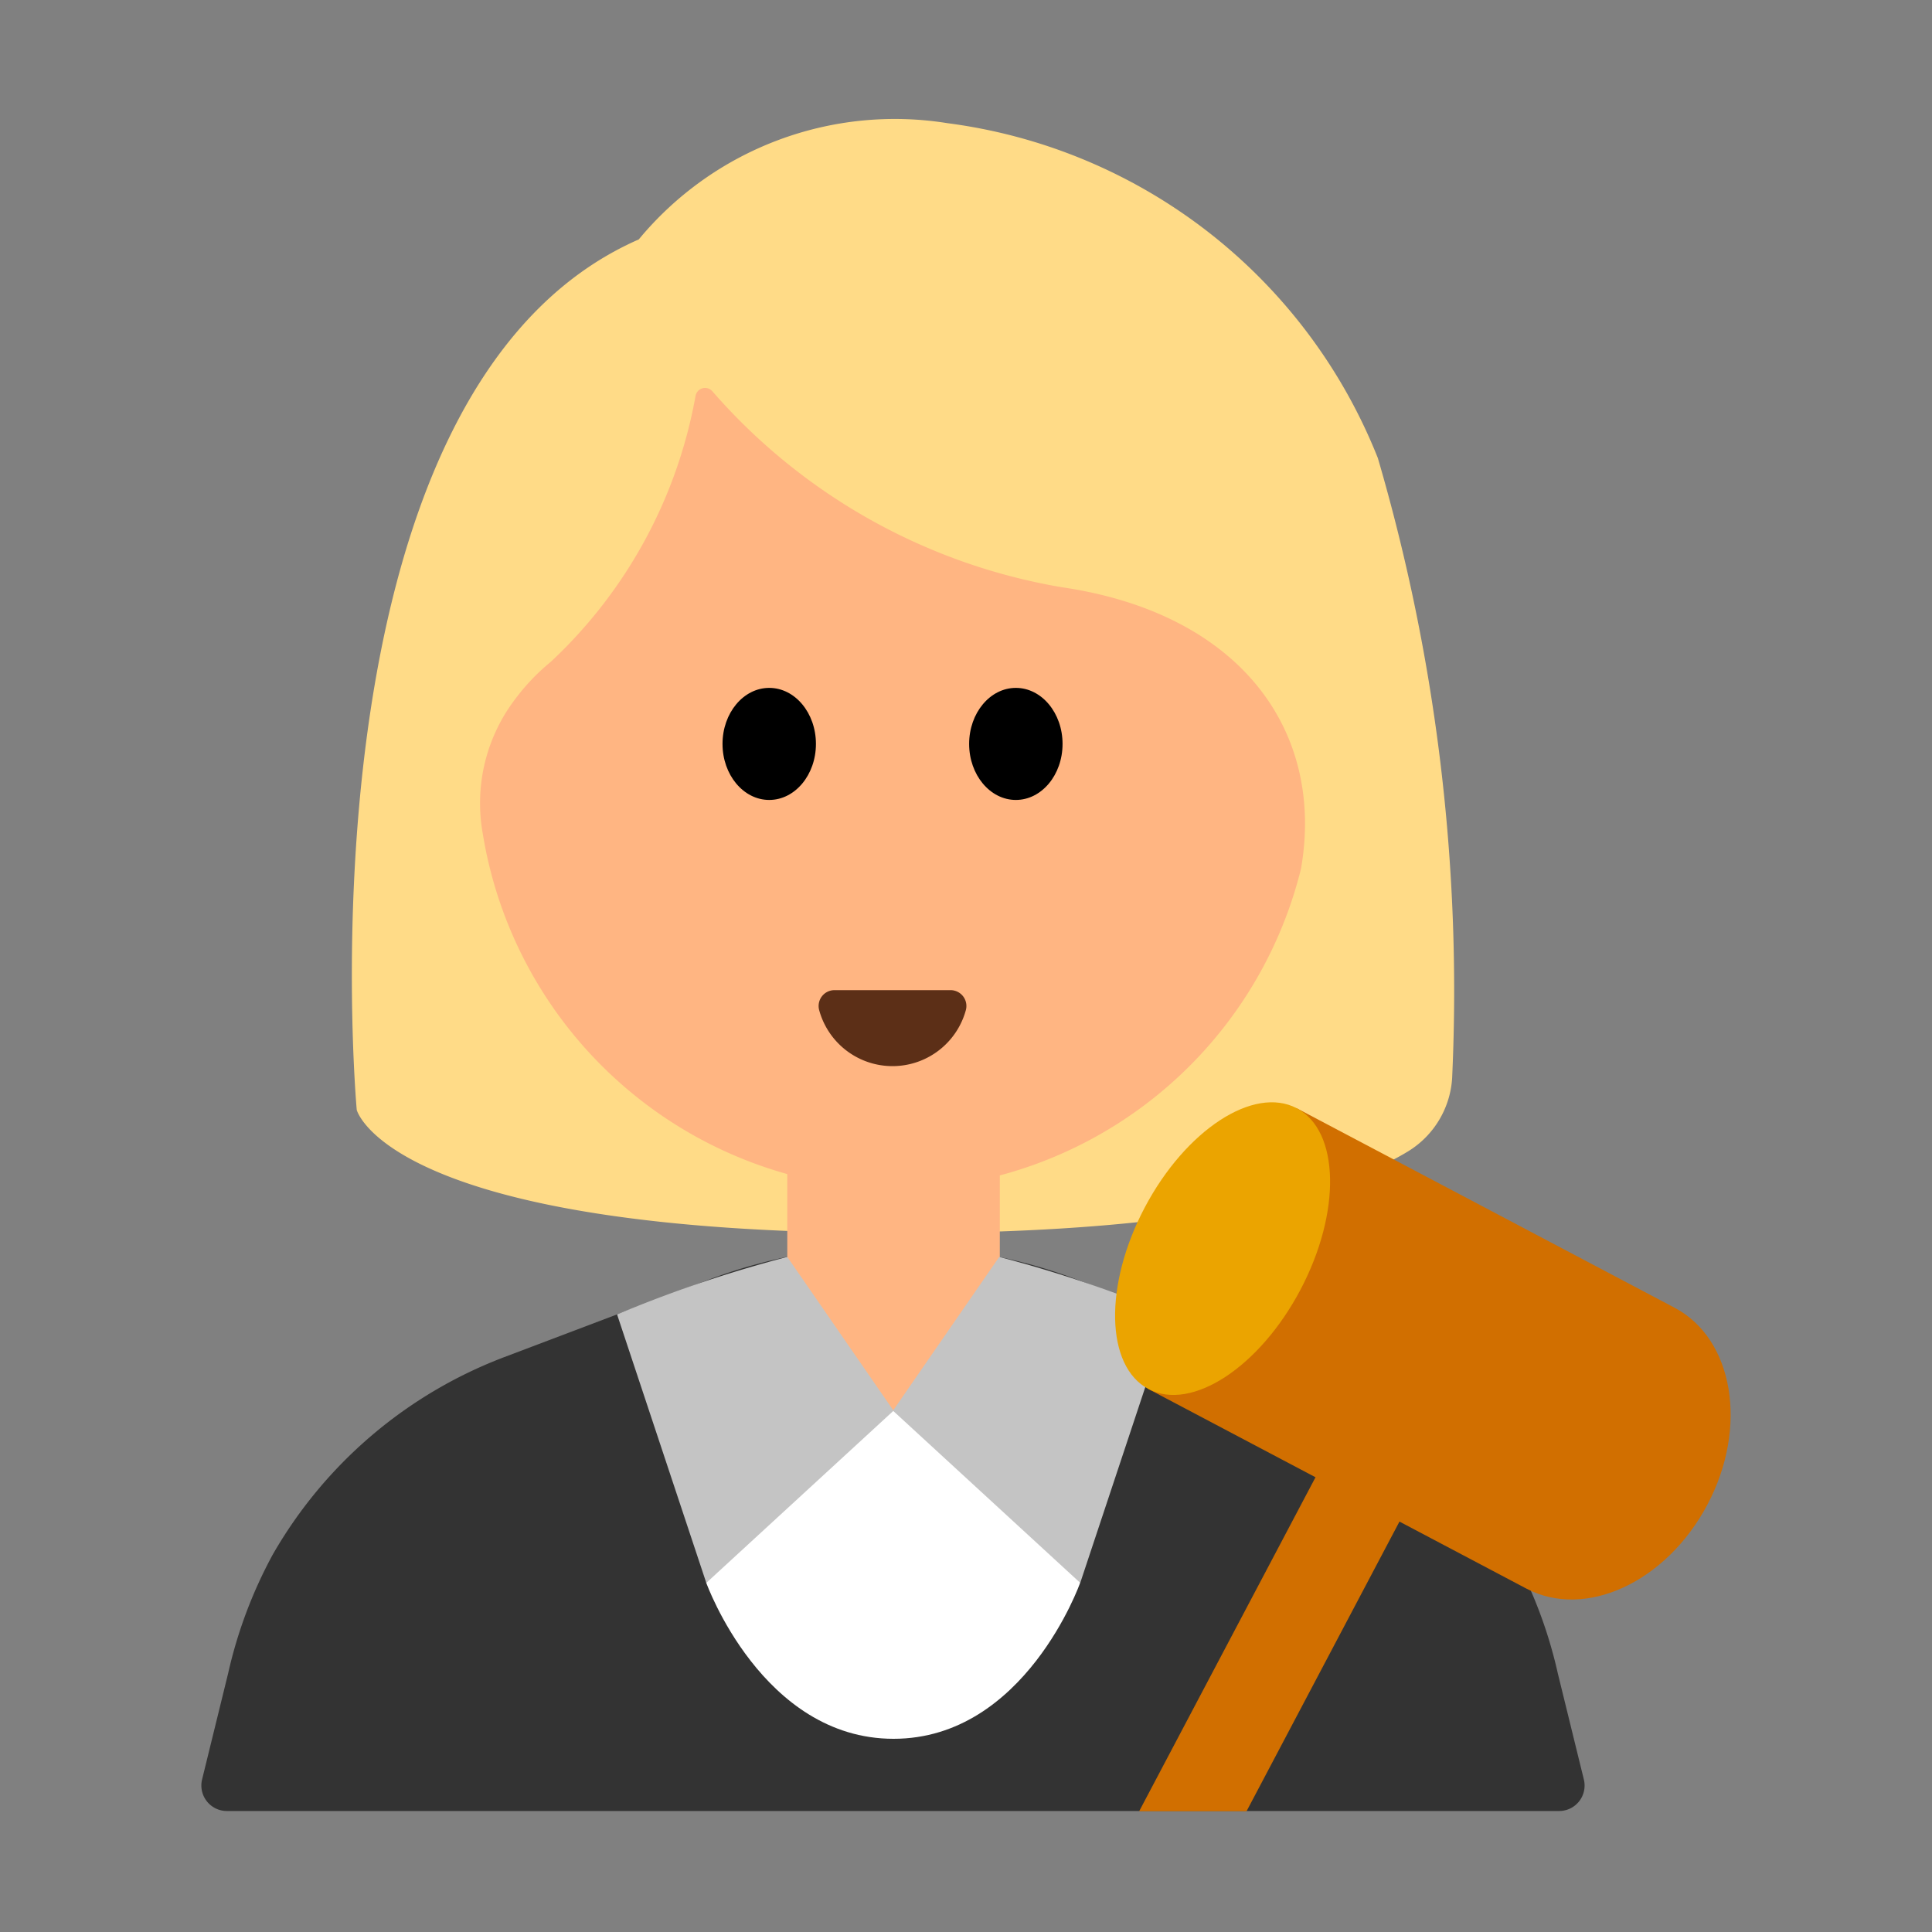 <svg id="Layer_1" data-name="Layer 1" xmlns="http://www.w3.org/2000/svg" viewBox="0 0 40 40"><rect x="0" y="0" width="40" height="40" fill="#808080" stroke="none"/><defs><style>.cls-1{fill:#ffdb87;}.cls-2{fill:#ffb582;}.cls-3{fill:#5c2f17;}.cls-4{fill:#333;}.cls-5{fill:#fff;}.cls-6{fill:#c4c4c4;}.cls-7{fill:#d16f00;}.cls-8{fill:#eba400;}.cls-9{fill:none;}</style></defs><path class="cls-1" d="M7.386,22.98S6.033,8.109,13.225,4.957a6.879,6.879,0,0,1,6.39-2.407,11.135,11.135,0,0,1,8.912,6.934,39.262,39.262,0,0,1,1.541,12.768,1.918,1.918,0,0,1-.924,1.591c-1.217.74-4.038,1.688-10.5,1.688C8.039,25.531,7.386,22.98,7.386,22.98Z"/><path class="cls-2" d="M21.984,12.158A12.318,12.318,0,0,1,14.748,8.1.2.2,0,0,0,14.4,8.2a9.934,9.934,0,0,1-2.994,5.5,4.409,4.409,0,0,0-.759.8,3.552,3.552,0,0,0-.655,2.74,8.78,8.78,0,0,0,8.553,7.391,8.747,8.747,0,0,0,8.391-6.645C27.432,15.14,25.692,12.7,21.984,12.158Z"/><ellipse cx="15.926" cy="15.402" rx="0.967" ry="1.16"/><ellipse cx="21.032" cy="15.402" rx="0.967" ry="1.16"/><path class="cls-3" d="M19.683,20.5a.328.328,0,0,1,.313.417,1.574,1.574,0,0,1-3.035,0,.328.328,0,0,1,.314-.417Z"/><path class="cls-4" d="M26.543,28.1,22.318,26.5a10.785,10.785,0,0,0-7.659,0L10.434,28.1a9.347,9.347,0,0,0-4.785,4.082,9.512,9.512,0,0,0-.925,2.46l-.54,2.2a.528.528,0,0,0,.512.653H32.281a.527.527,0,0,0,.511-.653l-.54-2.2a9.44,9.44,0,0,0-.925-2.46A9.345,9.345,0,0,0,26.543,28.1Z"/><path class="cls-2" d="M16.3,23.635h4.4a0,0,0,0,1,0,0v4.181a2.2,2.2,0,0,1-2.2,2.2h0a2.2,2.2,0,0,1-2.2-2.2V23.635A0,0,0,0,1,16.3,23.635Z"/><path class="cls-5" d="M14.623,32.772S15.781,36,18.5,36s3.862-3.226,3.862-3.226V29.207H14.623Z"/><path class="cls-6" d="M16.3,26.023l2.2,3.184-3.877,3.565-1.847-5.558A26.072,26.072,0,0,1,16.3,26.023Z"/><path class="cls-6" d="M20.688,26.023l-2.2,3.184,3.877,3.565,1.847-5.558A26.1,26.1,0,0,0,20.688,26.023Z"/><path class="cls-7" d="M31.6,32.889c1.224.646,2.9-.132,3.75-1.737s.543-3.431-.68-4.077l-7.823-4.13-3.07,5.814Z"/><ellipse class="cls-8" cx="25.313" cy="25.852" rx="3.287" ry="1.823" transform="translate(-9.367 36.167) rotate(-62.169)"/><polygon class="cls-7" points="25.808 37.5 29.808 29.924 28.07 29.006 23.585 37.5 25.808 37.5"/><rect class="cls-9" width="40" height="40"/></svg>